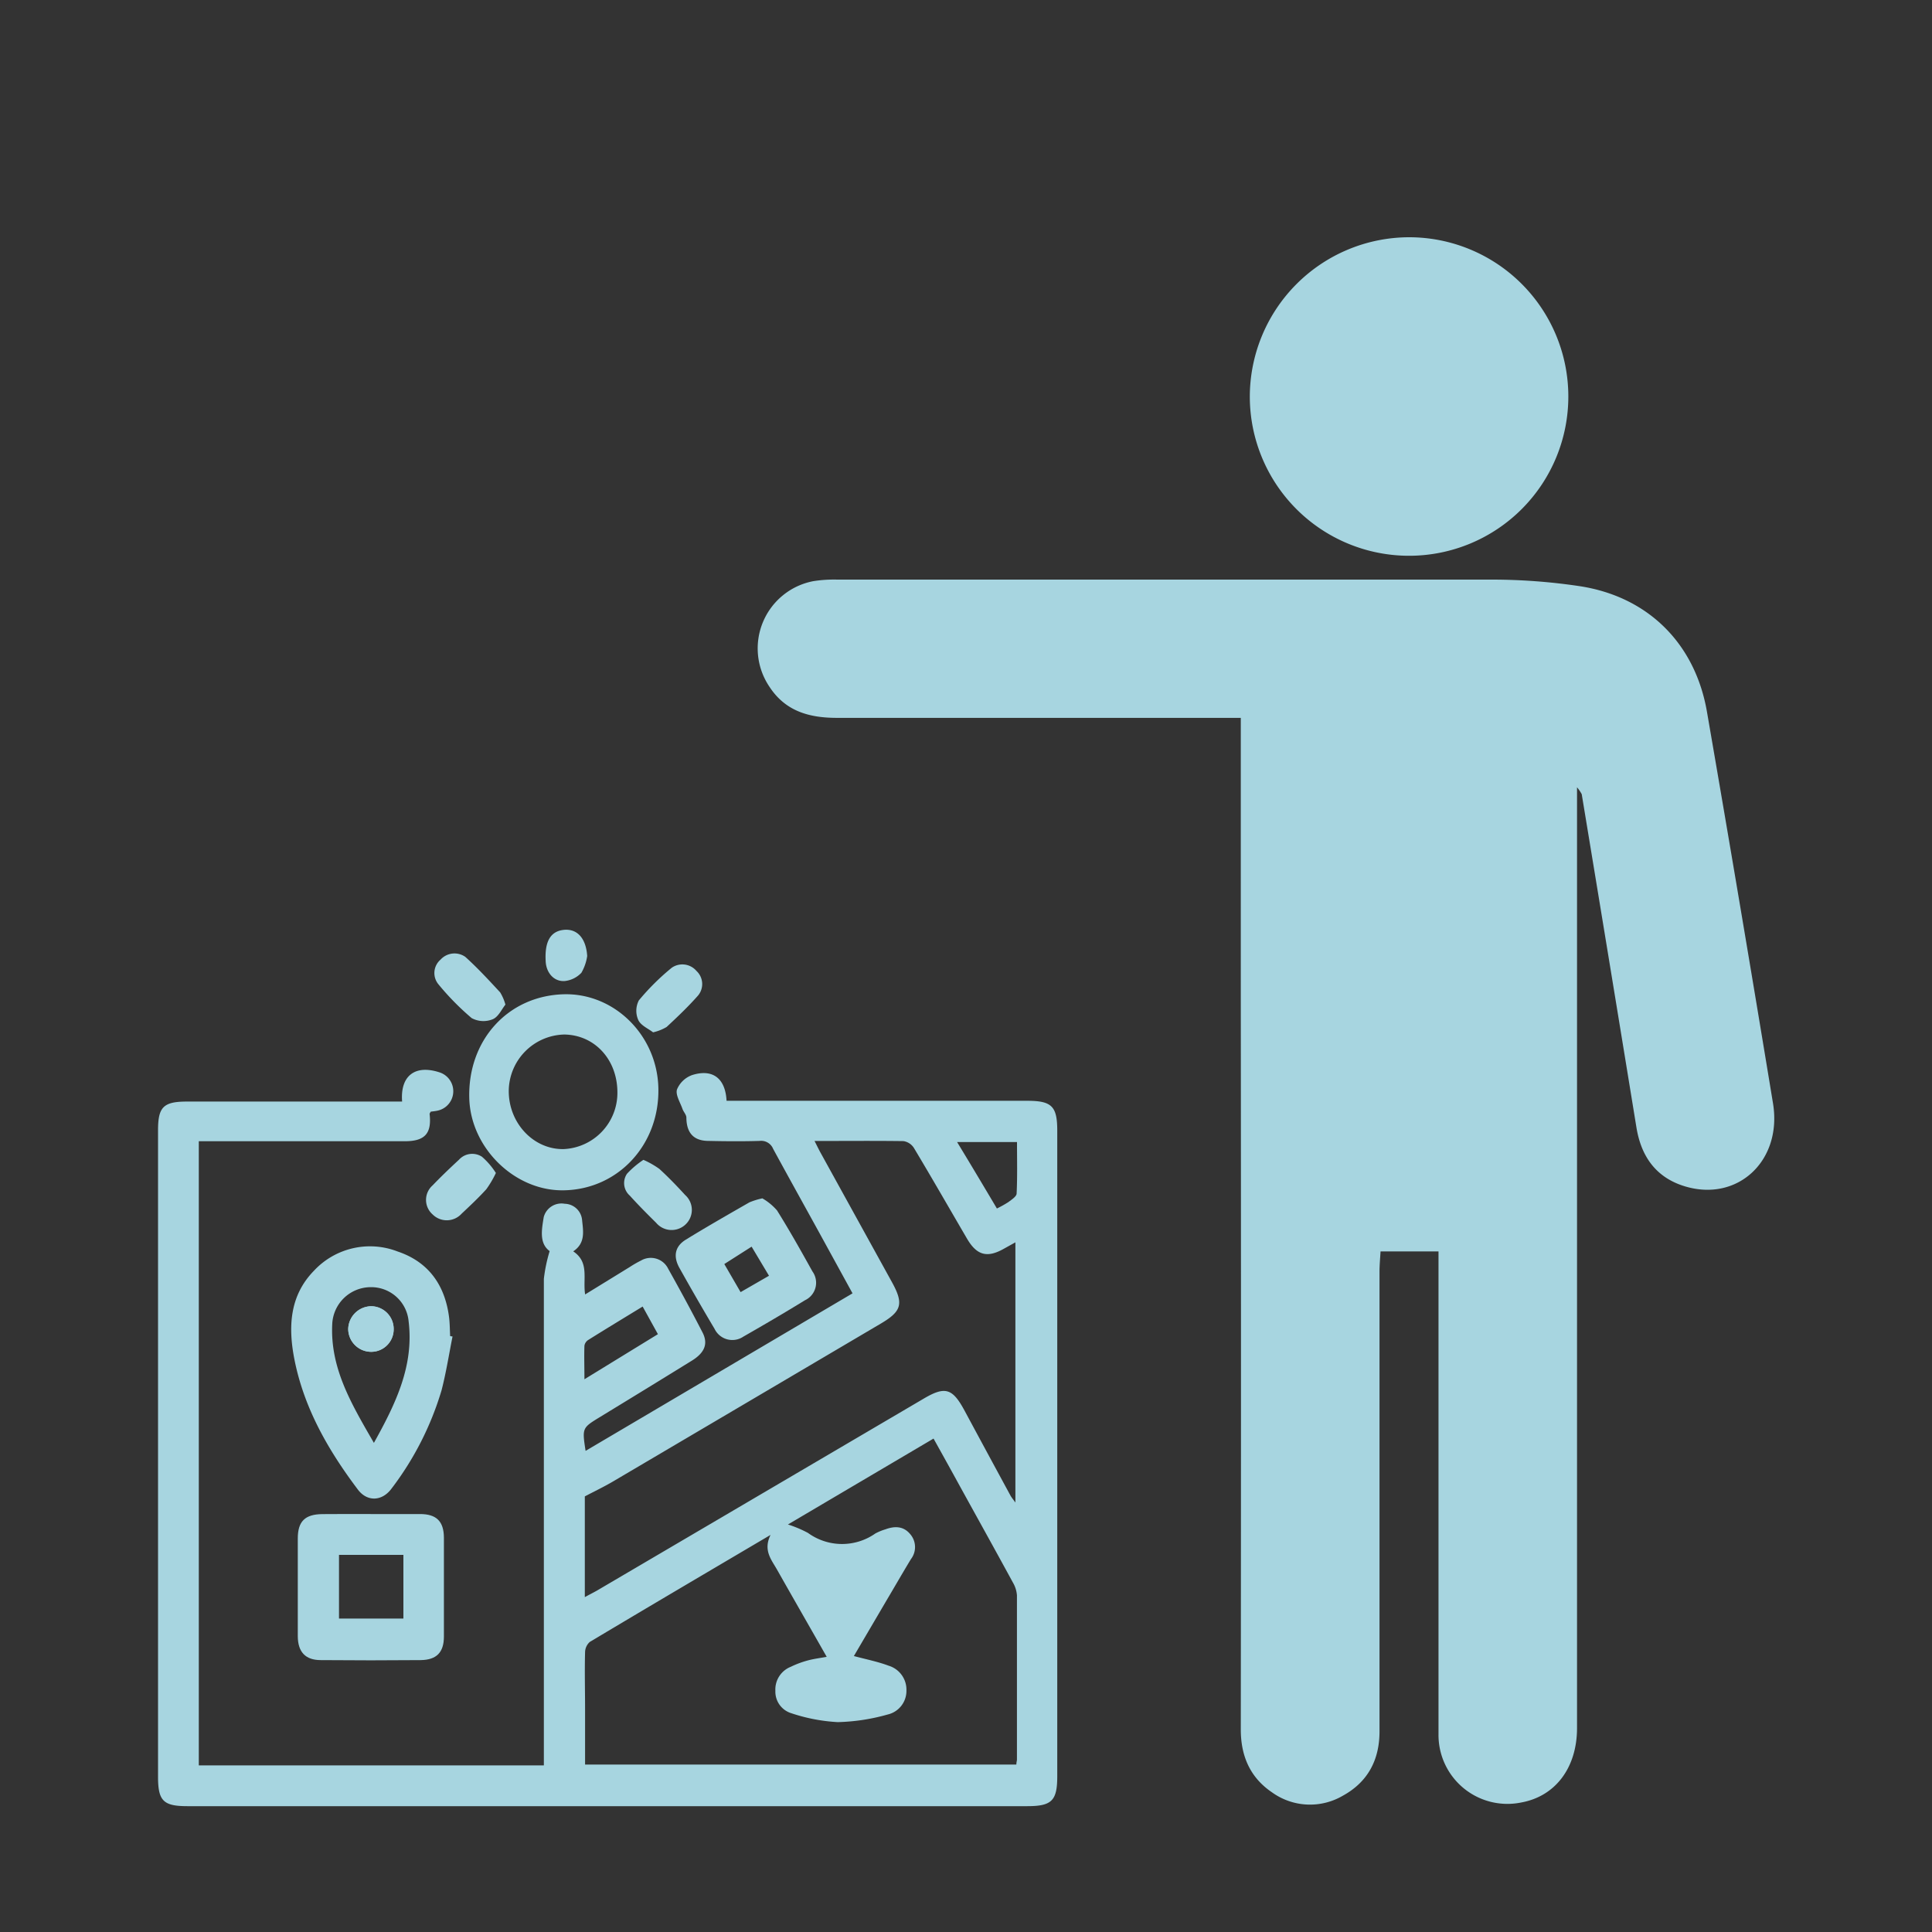 <svg xmlns="http://www.w3.org/2000/svg" xmlns:xlink="http://www.w3.org/1999/xlink" viewBox="0 0 300 300"><rect x="0" y="0" width="300" height="300" fill="#333333" stroke="none"/><defs><style>.cls-1{fill:none;}.cls-2{isolation:isolate;}.cls-3{opacity:0.47;}.cls-4{clip-path:url(#clip-path);}.cls-5{mix-blend-mode:multiply;fill:url(#radial-gradient);}.cls-6{fill:#a7d5e0;}</style><clipPath id="clip-path"><rect class="cls-1" x="-337.66" y="419.49" width="633.97" height="334.6"/></clipPath><radialGradient id="radial-gradient" cx="-186.17" cy="556.37" r="481.28" gradientUnits="userSpaceOnUse"><stop offset="0" stop-color="#4a7481"/><stop offset="1" stop-color="#fff"/></radialGradient></defs><g class="cls-2"><g id="Layer_1" data-name="Layer 1"><g class="cls-3"><g class="cls-4"><circle class="cls-5" cx="-186.17" cy="556.37" r="481.28"/></g></g><path class="cls-6" d="M244.88,122.25v3.82q0,71.13,0,142.26c0,6.15-3.35,10.6-8.67,11.56a10.7,10.7,0,0,1-12.84-10.6c0-13.63,0-27.26,0-40.9V194.32h-9c-.06,1.07-.16,2.1-.16,3.14q0,35.68,0,71.38c0,4.43-1.8,7.86-5.7,10a10.09,10.09,0,0,1-11-.53c-3.38-2.29-4.84-5.62-4.84-9.75q.06-56.64,0-113.27V111.47h-3.47q-29.61,0-59.22,0c-4.29,0-8-1-10.5-4.83a10.63,10.63,0,0,1,6.82-16.4A20.65,20.65,0,0,1,130,90q50.92,0,101.84,0a92.73,92.73,0,0,1,13.32,1c10.66,1.58,18.06,8.86,19.9,19.55q5.25,30.36,10.25,60.77c1.46,8.86-5.41,15.33-13.59,12.92-4.49-1.32-6.86-4.57-7.61-9.14q-4.22-25.89-8.5-51.78A6.38,6.38,0,0,0,244.88,122.25Z"/><path class="cls-6" d="M218.75,36.84a24.73,24.73,0,1,1-24.68,24.79A24.79,24.79,0,0,1,218.75,36.84Z"/><path class="cls-6" d="M85.35,194.27c-1.64-1.2-1.24-3.31-.92-5.28a2.85,2.85,0,0,1,3.26-2.07,2.77,2.77,0,0,1,2.7,2.56c.17,1.69.55,3.55-1.38,4.83,2.55,1.7,1.46,4.24,1.85,6.69l6.93-4.26a16.84,16.84,0,0,1,1.74-1,3,3,0,0,1,4.22,1.26c1.81,3.23,3.58,6.49,5.28,9.79,1,1.84.4,3.26-1.61,4.5q-7.19,4.44-14.38,8.82c-2.64,1.62-2.65,1.66-2.11,5.18l41.45-24.46-5.33-9.72c-2.33-4.23-4.68-8.46-7-12.72a2,2,0,0,0-2.09-1.23c-2.64.08-5.29.06-7.93,0-2.34,0-3.43-1.26-3.45-3.62,0-.45-.45-.89-.61-1.36-.35-1-1.1-2.18-.85-3a4,4,0,0,1,2.37-2.25c3.2-1,5.15.53,5.33,4h46.68c3.82,0,4.67.85,4.67,4.64V275.82c0,3.8-.85,4.64-4.67,4.64H29.09c-3.73,0-4.55-.83-4.55-4.55V175.49c0-3.6.84-4.44,4.49-4.44H62.44c-.31-4,2-5.76,5.76-4.55a3.08,3.08,0,0,1-.21,5.95c-.38.09-.77.12-1.11.17-.08.17-.18.27-.17.36.34,3-.71,4.23-3.84,4.23h-32v96.92H84.45V272q0-36.72,0-73.42A24.23,24.23,0,0,1,85.35,194.27ZM157.82,274c0-.36.09-.57.09-.79,0-8.49,0-17,0-25.48a4.58,4.58,0,0,0-.63-2c-3-5.52-6.06-11-9.1-16.54-1.05-1.91-2.11-3.81-3.22-5.81l-22.61,13.34a18.07,18.07,0,0,1,3.11,1.31,9,9,0,0,0,10.46.09,8.15,8.15,0,0,1,1.55-.64c1.43-.53,2.8-.53,3.85.72a3.07,3.07,0,0,1,.13,3.9c-1.31,2.16-2.57,4.36-3.86,6.53l-5,8.52c1.87.5,3.69.86,5.4,1.5a3.89,3.89,0,0,1,2.76,3.86,3.76,3.76,0,0,1-2.92,3.72,31.09,31.09,0,0,1-7.75,1.18,27.29,27.29,0,0,1-7.2-1.38,3.5,3.5,0,0,1-2.48-3.48,3.79,3.79,0,0,1,2.39-3.73,14.84,14.84,0,0,1,2.69-1c.94-.25,1.93-.37,2.89-.55-2.61-4.59-5.18-9.06-7.72-13.55-.88-1.55-2.17-3-1-5.38-9.71,5.73-18.91,11.14-28.07,16.62a2.19,2.19,0,0,0-.73,1.63c-.08,2.92,0,5.85,0,8.77V274Zm-31.33-96.81c.39.76.65,1.31.94,1.83l11.07,20.07c1.84,3.34,1.53,4.51-1.7,6.42Q116,217.78,95.14,230.07c-1.38.81-2.83,1.5-4.33,2.29V248c.71-.39,1.29-.68,1.86-1l50.71-29.79c3.37-2,4.51-1.66,6.39,1.82q3.55,6.6,7.13,13.19c.19.34.45.64.77,1.09v-40.4l-1.8,1c-2.6,1.47-4.2,1-5.7-1.55-2.75-4.71-5.46-9.44-8.26-14.11a2.35,2.35,0,0,0-1.62-1.06C135.8,177.13,131.3,177.17,126.49,177.17Zm28.3,10.47a17.85,17.85,0,0,0,1.79-1c.5-.38,1.26-.86,1.28-1.32.13-2.66.06-5.33.06-8h-9.3C150.74,180.83,152.73,184.17,154.79,187.64Zm-55,15.22c-2.91,1.78-5.69,3.46-8.45,5.19a1.31,1.31,0,0,0-.59.89c-.06,1.64,0,3.28,0,5.21l11.41-7Z"/><path class="cls-6" d="M70.27,207.53c-.56,2.8-1,5.64-1.71,8.37a47.5,47.5,0,0,1-7.75,15.23c-1.46,2-3.78,2.11-5.24.17-4.57-6.06-8.32-12.57-9.83-20.1-1-5-.84-9.93,3-13.87a11.88,11.88,0,0,1,13-3c4.83,1.62,7.38,5.26,8,10.28.11.94.11,1.9.16,2.86ZM58.06,224.05c3.43-6.16,6.23-12,5.39-18.88a5.83,5.83,0,0,0-5.92-5.3,6,6,0,0,0-5.94,5.73C51.25,212.51,54.62,218.08,58.06,224.05Z"/><path class="cls-6" d="M87.55,154.39c7.84-.2,14.48,6.36,14.68,14.53.22,8.77-6.19,15.74-14.64,15.91C80,185,73.1,178.31,72.87,170.57,72.6,161.54,78.87,154.62,87.55,154.39Zm8.32,15.25c0-5.11-3.53-8.94-8.26-9A8.83,8.83,0,0,0,79,169.43c0,5,3.88,9.09,8.53,9A8.74,8.74,0,0,0,95.87,169.64Z"/><path class="cls-6" d="M57.64,235.1c2.53,0,5.06,0,7.58,0s3.7,1.1,3.71,3.68q0,7.67,0,15.34c0,2.45-1.13,3.63-3.61,3.66q-7.75.07-15.51,0c-2.41,0-3.56-1.29-3.57-3.72,0-5.05,0-10.11,0-15.17,0-2.65,1.11-3.75,3.81-3.78C52.58,235.08,55.11,235.1,57.64,235.1Zm-5,16.23h10v-9.89h-10Z"/><path class="cls-6" d="M118.38,186.08a8.89,8.89,0,0,1,2.28,1.88c1.93,3.09,3.72,6.27,5.49,9.46A3,3,0,0,1,125,201.9c-3.16,1.94-6.35,3.81-9.57,5.65a3.06,3.06,0,0,1-4.47-1.2q-2.79-4.69-5.46-9.47c-1-1.8-.7-3.35,1-4.39,3.25-2,6.56-3.89,9.87-5.79A11.4,11.4,0,0,1,118.38,186.08Zm-5.91,10.2,2.53,4.36,4.41-2.54-2.7-4.52Z"/><path class="cls-6" d="M78.48,156c-.59.73-1.1,1.93-2,2.28a3.83,3.83,0,0,1-3.24-.19,40.8,40.8,0,0,1-5.17-5.26,2.74,2.74,0,0,1,.34-3.82,2.92,2.92,0,0,1,3.84-.43c1.91,1.72,3.66,3.62,5.41,5.51A7.22,7.22,0,0,1,78.48,156Z"/><path class="cls-6" d="M99.91,180.1a13.74,13.74,0,0,1,2.48,1.41c1.4,1.28,2.73,2.66,4,4.05a3.1,3.1,0,0,1,0,4.63,3.14,3.14,0,0,1-4.51-.32c-1.4-1.38-2.78-2.77-4.09-4.22a2.58,2.58,0,0,1-.43-3.39A14,14,0,0,1,99.91,180.1Z"/><path class="cls-6" d="M77,182.14a15.67,15.67,0,0,1-1.49,2.53c-1.21,1.33-2.52,2.56-3.83,3.79a3.11,3.11,0,0,1-4.51.11,3,3,0,0,1,0-4.5c1.32-1.38,2.71-2.7,4.11-4a2.77,2.77,0,0,1,3.56-.45A11.45,11.45,0,0,1,77,182.14Z"/><path class="cls-6" d="M101.41,160.3c-.73-.57-1.89-1.05-2.29-1.9a3.51,3.51,0,0,1,.08-3.06,37.1,37.1,0,0,1,5.11-5.07,2.88,2.88,0,0,1,3.84.5,2.78,2.78,0,0,1,.23,3.83c-1.52,1.72-3.19,3.31-4.87,4.87A7.15,7.15,0,0,1,101.41,160.3Z"/><path class="cls-6" d="M91.18,148.45a7.34,7.34,0,0,1-.9,2.6,4.17,4.17,0,0,1-2.55,1.28c-1.7.15-2.94-1.28-3-3.12-.16-3,.74-4.56,2.72-4.81C89.6,144.13,91,145.67,91.18,148.45Z"/><path class="cls-6" d="M61.13,206.4a3.53,3.53,0,0,0-3.48-3.57,3.63,3.63,0,0,0-3.58,3.53,3.57,3.57,0,0,0,3.53,3.55A3.49,3.49,0,0,0,61.13,206.4Z"/><path class="cls-6" d="M61.13,206.4a3.49,3.49,0,0,1-3.53,3.51,3.57,3.57,0,0,1-3.53-3.55,3.63,3.63,0,0,1,3.58-3.53A3.53,3.53,0,0,1,61.13,206.4Z"/></g></g></svg>